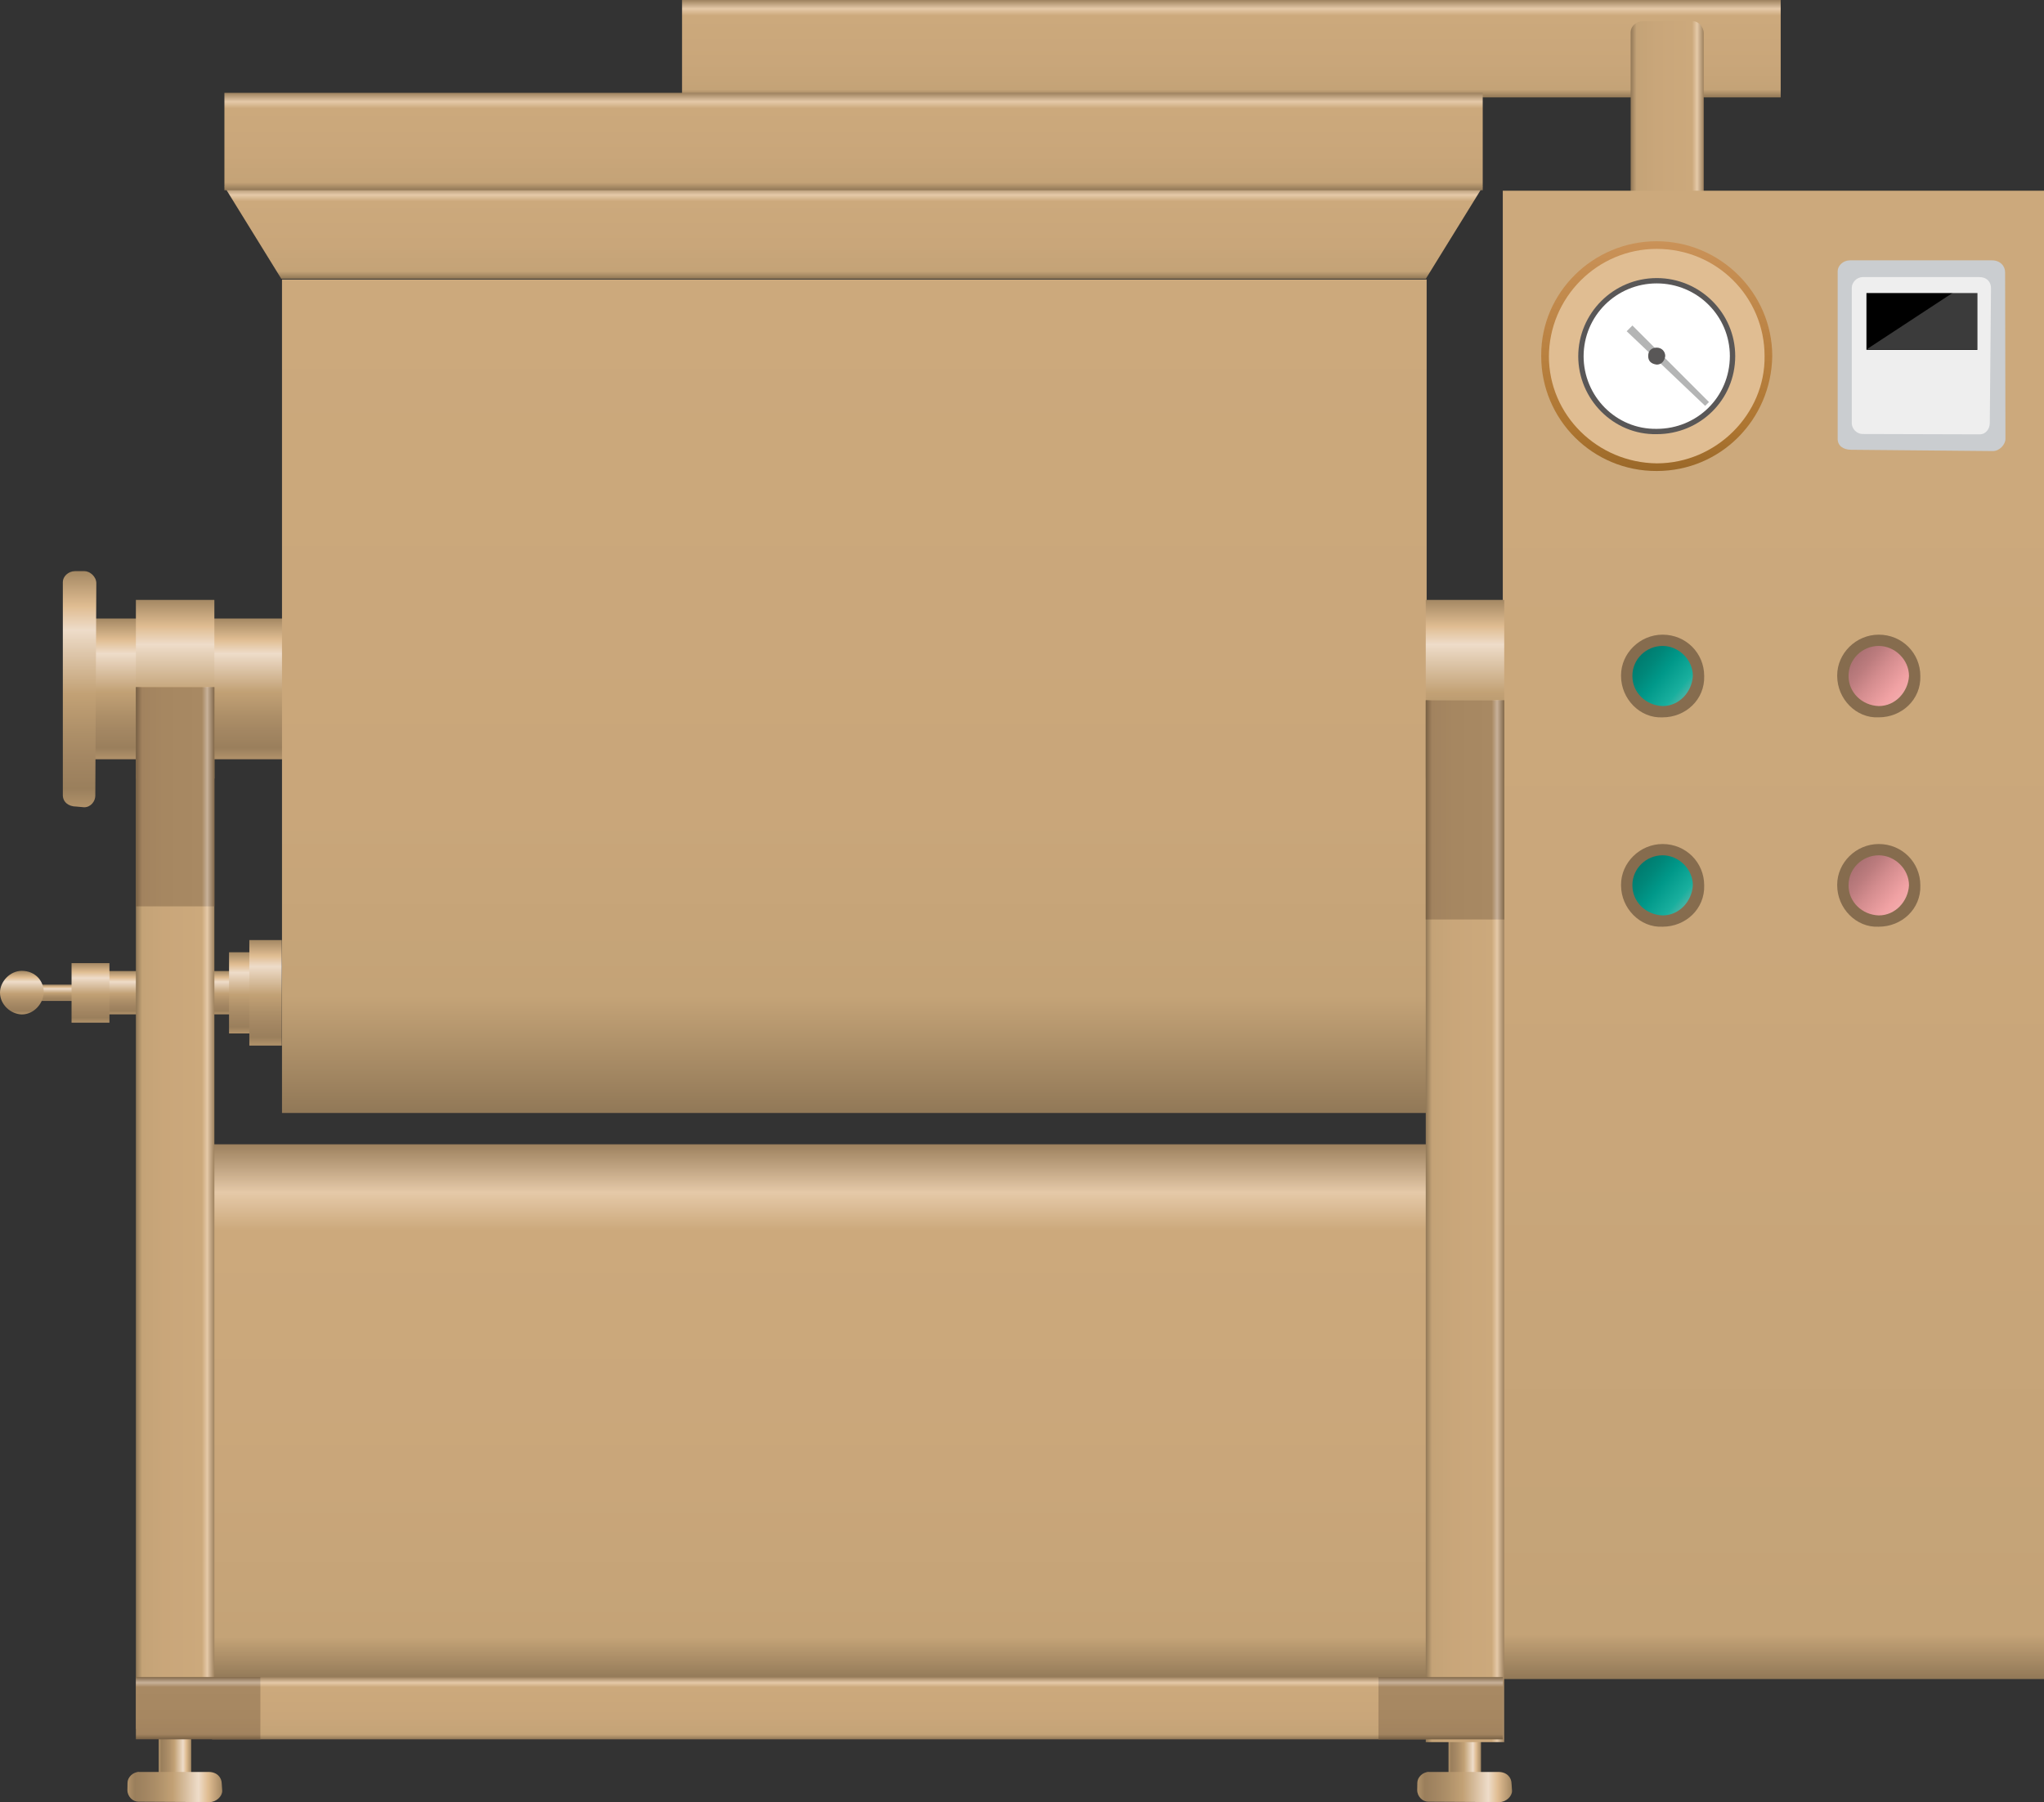 <?xml version="1.0" encoding="utf-8"?>
<!-- Generator: Adobe Illustrator 16.0.0, SVG Export Plug-In . SVG Version: 6.00 Build 0)  -->
<!DOCTYPE svg PUBLIC "-//W3C//DTD SVG 1.1//EN" "http://www.w3.org/Graphics/SVG/1.1/DTD/svg11.dtd">
<svg preserveAspectRatio="none"   version="1.1" id="图层_1" xmlns="http://www.w3.org/2000/svg" xmlns:xlink="http://www.w3.org/1999/xlink" x="0px" y="0px"
	 width="566.515px" height="499.468px" viewBox="0.371 33.715 566.515 499.468"
	 enable-background="new 0.371 33.715 566.515 499.468" xml:space="preserve">
<rect x="0.371" y="33.715" width="566.515" height="499.468" fill="#333333" stroke="none"/>
<g id="surface99">
	
		<linearGradient id="SVGID_1_" gradientUnits="userSpaceOnUse" x1="405.224" y1="201.304" x2="405.224" y2="165.303" gradientTransform="matrix(0.75 0 0 -0.75 37.737 184.691)">
		<stop  offset="0" style="stop-color:#9D815E"/>
		<stop  offset="0.09" style="stop-color:#E5C9A8"/>
		<stop  offset="0.16" style="stop-color:#CCA97C"/>
		<stop  offset="0.64" style="stop-color:#C9A67A"/>
		<stop  offset="0.92" style="stop-color:#C4A377"/>
		<stop  offset="1" style="stop-color:#917857"/>
	</linearGradient>
	<path fill="url(#SVGID_1_)" d="M189.406,33.715h304.5v27h-304.5V33.715z"/>
	
		<linearGradient id="SVGID_2_" gradientUnits="userSpaceOnUse" x1="229.224" y1="167.183" x2="202.224" y2="167.183" gradientTransform="matrix(0.75 0 0 -0.75 300.656 190.565)">
		<stop  offset="0" style="stop-color:#9D815E"/>
		<stop  offset="0.09" style="stop-color:#E5C9A8"/>
		<stop  offset="0.16" style="stop-color:#CCA97C"/>
		<stop  offset="0.64" style="stop-color:#C9A67A"/>
		<stop  offset="0.92" style="stop-color:#C4A377"/>
		<stop  offset="1" style="stop-color:#917857"/>
	</linearGradient>
	<path fill="url(#SVGID_2_)" d="M456.074,39.586h13.5c1.5,0,3,1.504,3,3.355v44.645c0,1.5-1.512,3.184-3.375,3.184l-13.125-0.184
		c-2.25,0-3.75-1.32-3.75-3.176V42.586c0-1.5,1.512-3,3.375-3H456.074z"/>
	
		<linearGradient id="SVGID_3_" gradientUnits="userSpaceOnUse" x1="214.223" y1="193.305" x2="202.223" y2="193.305" gradientTransform="matrix(0.75 0 0 -0.75 250.18 664.052)">
		<stop  offset="0" style="stop-color:#A48863"/>
		<stop  offset="0.15" style="stop-color:#E0BD92"/>
		<stop  offset="0.25" style="stop-color:#EEDCC9"/>
		<stop  offset="0.52" style="stop-color:#C2A175"/>
		<stop  offset="0.69" style="stop-color:#AD8F68"/>
		<stop  offset="0.8" style="stop-color:#A38662"/>
		<stop  offset="0.92" style="stop-color:#9A7F5C"/>
		<stop  offset="1" style="stop-color:#B1926A"/>
	</linearGradient>
	<path fill="url(#SVGID_3_)" d="M401.847,513.074h9v12h-9V513.074z"/>
	
		<linearGradient id="SVGID_4_" gradientUnits="userSpaceOnUse" x1="237.223" y1="195.756" x2="202.176" y2="195.756" gradientTransform="matrix(0.75 0 0 -0.75 241.531 675.805)">
		<stop  offset="0" style="stop-color:#A48863"/>
		<stop  offset="0.15" style="stop-color:#E0BD92"/>
		<stop  offset="0.25" style="stop-color:#EEDCC9"/>
		<stop  offset="0.52" style="stop-color:#C2A175"/>
		<stop  offset="0.69" style="stop-color:#AD8F68"/>
		<stop  offset="0.8" style="stop-color:#A38662"/>
		<stop  offset="0.92" style="stop-color:#9A7F5C"/>
		<stop  offset="1" style="stop-color:#B1926A"/>
	</linearGradient>
	<path fill="url(#SVGID_4_)" d="M396.199,524.828h19.5c2.25,0,3.621,1.465,3.621,3.32l0.129,1.93c0,1.5-1.641,3.105-3.504,3.105
		l-19.746-0.105c-1.5,0-3.035-1.398-3.035-3.25l0.035-2c0-1.5,1.477-3.035,3.34-3.035L396.199,524.828z"/>
	
		<linearGradient id="SVGID_5_" gradientUnits="userSpaceOnUse" x1="214.227" y1="193.305" x2="202.227" y2="193.305" gradientTransform="matrix(0.75 0 0 -0.75 -107.307 664.052)">
		<stop  offset="0" style="stop-color:#A48863"/>
		<stop  offset="0.15" style="stop-color:#E0BD92"/>
		<stop  offset="0.25" style="stop-color:#EEDCC9"/>
		<stop  offset="0.52" style="stop-color:#C2A175"/>
		<stop  offset="0.69" style="stop-color:#AD8F68"/>
		<stop  offset="0.8" style="stop-color:#A38662"/>
		<stop  offset="0.92" style="stop-color:#9A7F5C"/>
		<stop  offset="1" style="stop-color:#B1926A"/>
	</linearGradient>
	<path fill="url(#SVGID_5_)" d="M44.363,513.074h9v12h-9V513.074z"/>
	
		<linearGradient id="SVGID_6_" gradientUnits="userSpaceOnUse" x1="237.227" y1="195.756" x2="202.18" y2="195.756" gradientTransform="matrix(0.75 0 0 -0.75 -115.955 675.805)">
		<stop  offset="0" style="stop-color:#A48863"/>
		<stop  offset="0.15" style="stop-color:#E0BD92"/>
		<stop  offset="0.25" style="stop-color:#EEDCC9"/>
		<stop  offset="0.52" style="stop-color:#C2A175"/>
		<stop  offset="0.69" style="stop-color:#AD8F68"/>
		<stop  offset="0.8" style="stop-color:#A38662"/>
		<stop  offset="0.92" style="stop-color:#9A7F5C"/>
		<stop  offset="1" style="stop-color:#B1926A"/>
	</linearGradient>
	<path fill="url(#SVGID_6_)" d="M38.715,524.828h19.5c2.25,0,3.621,1.465,3.621,3.32l0.129,1.93c0,1.5-1.641,3.105-3.504,3.105
		l-19.746-0.105c-1.5,0-3.035-1.398-3.035-3.25l0.035-2c0-1.5,1.477-3.035,3.34-3.035L38.715,524.828z"/>
	
		<linearGradient id="SVGID_7_" gradientUnits="userSpaceOnUse" x1="210.724" y1="201.304" x2="210.724" y2="195.304" gradientTransform="matrix(0.75 0 0 -0.75 -141.648 457.587)">
		<stop  offset="0" style="stop-color:#A48863"/>
		<stop  offset="0.15" style="stop-color:#E0BD92"/>
		<stop  offset="0.25" style="stop-color:#EEDCC9"/>
		<stop  offset="0.52" style="stop-color:#C2A175"/>
		<stop  offset="0.69" style="stop-color:#AD8F68"/>
		<stop  offset="0.8" style="stop-color:#A38662"/>
		<stop  offset="0.92" style="stop-color:#9A7F5C"/>
		<stop  offset="1" style="stop-color:#B1926A"/>
	</linearGradient>
	<path fill="url(#SVGID_7_)" d="M22.77,306.609H10.02v4.5h12.75V306.609z"/>
	
		<linearGradient id="SVGID_8_" gradientUnits="userSpaceOnUse" x1="230.227" y1="201.304" x2="230.227" y2="185.304" gradientTransform="matrix(0.75 0 0 -0.75 -128.092 453.824)">
		<stop  offset="0" style="stop-color:#A48863"/>
		<stop  offset="0.15" style="stop-color:#E0BD92"/>
		<stop  offset="0.25" style="stop-color:#EEDCC9"/>
		<stop  offset="0.52" style="stop-color:#C2A175"/>
		<stop  offset="0.69" style="stop-color:#AD8F68"/>
		<stop  offset="0.8" style="stop-color:#A38662"/>
		<stop  offset="0.92" style="stop-color:#9A7F5C"/>
		<stop  offset="1" style="stop-color:#B1926A"/>
	</linearGradient>
	<path fill="url(#SVGID_8_)" d="M65.578,302.847h-42v12h42V302.847z"/>
	
		<linearGradient id="SVGID_9_" gradientUnits="userSpaceOnUse" x1="206.225" y1="201.306" x2="206.225" y2="171.306" gradientTransform="matrix(0.75 0 0 -0.75 -87.817 448.623)">
		<stop  offset="0" style="stop-color:#A48863"/>
		<stop  offset="0.15" style="stop-color:#E0BD92"/>
		<stop  offset="0.25" style="stop-color:#EEDCC9"/>
		<stop  offset="0.52" style="stop-color:#C2A175"/>
		<stop  offset="0.69" style="stop-color:#AD8F68"/>
		<stop  offset="0.8" style="stop-color:#A38662"/>
		<stop  offset="0.92" style="stop-color:#9A7F5C"/>
		<stop  offset="1" style="stop-color:#B1926A"/>
	</linearGradient>
	<path fill="url(#SVGID_9_)" d="M69.852,297.644h-6v22.5h6V297.644z"/>
	
		<linearGradient id="SVGID_10_" gradientUnits="userSpaceOnUse" x1="463.726" y1="201.304" x2="463.726" y2="149.304" gradientTransform="matrix(0.75 0 0 -0.75 -127.135 356.123)">
		<stop  offset="0" style="stop-color:#A48863"/>
		<stop  offset="0.15" style="stop-color:#E0BD92"/>
		<stop  offset="0.25" style="stop-color:#EEDCC9"/>
		<stop  offset="0.52" style="stop-color:#C2A175"/>
		<stop  offset="0.69" style="stop-color:#AD8F68"/>
		<stop  offset="0.8" style="stop-color:#A38662"/>
		<stop  offset="0.92" style="stop-color:#9A7F5C"/>
		<stop  offset="1" style="stop-color:#B1926A"/>
	</linearGradient>
	<path fill="url(#SVGID_10_)" d="M24.535,205.145h392.25v39H24.535V205.145z"/>
	
		<linearGradient id="SVGID_11_" gradientUnits="userSpaceOnUse" x1="302.225" y1="201.303" x2="302.225" y2="-348.697" gradientTransform="matrix(0.75 0 0 -0.75 265.218 237.551)">
		<stop  offset="0.16" style="stop-color:#CCA97C"/>
		<stop  offset="0.64" style="stop-color:#C9A67A"/>
		<stop  offset="0.97" style="stop-color:#C4A377"/>
		<stop  offset="1" style="stop-color:#917857"/>
	</linearGradient>
	<path fill="url(#SVGID_11_)" d="M416.886,86.574h150v412.5h-150V86.574z"/>
	
		<linearGradient id="SVGID_12_" gradientUnits="userSpaceOnUse" x1="413.724" y1="201.304" x2="413.724" y2="-106.695" gradientTransform="matrix(0.75 0 0 -0.75 -73.138 262.162)">
		<stop  offset="0" style="stop-color:#CCA97C"/>
		<stop  offset="0.64" style="stop-color:#C9A67A"/>
		<stop  offset="0.86" style="stop-color:#C4A377"/>
		<stop  offset="1" style="stop-color:#917857"/>
	</linearGradient>
	<path fill="url(#SVGID_12_)" d="M78.531,111.184h317.25v231H78.531V111.184z"/>
	
		<linearGradient id="SVGID_13_" gradientUnits="userSpaceOnUse" x1="426.723" y1="201.305" x2="426.723" y2="3.305" gradientTransform="matrix(0.75 0 0 -0.75 -92.535 501.846)">
		<stop  offset="0" style="stop-color:#9D815E"/>
		<stop  offset="0.09" style="stop-color:#E5C9A8"/>
		<stop  offset="0.16" style="stop-color:#CCA97C"/>
		<stop  offset="0.64" style="stop-color:#C9A67A"/>
		<stop  offset="0.92" style="stop-color:#C4A377"/>
		<stop  offset="1" style="stop-color:#917857"/>
	</linearGradient>
	<path fill="url(#SVGID_13_)" d="M59.133,350.867h336.75v148.5H59.133V350.867z"/>
	
		<linearGradient id="SVGID_14_" gradientUnits="userSpaceOnUse" x1="430.728" y1="201.302" x2="430.728" y2="178.302" gradientTransform="matrix(0.75 0 0 -0.75 -92.534 649.515)">
		<stop  offset="0" style="stop-color:#9D815E"/>
		<stop  offset="0.09" style="stop-color:#E5C9A8"/>
		<stop  offset="0.16" style="stop-color:#CCA97C"/>
		<stop  offset="0.64" style="stop-color:#C9A67A"/>
		<stop  offset="0.92" style="stop-color:#C4A377"/>
		<stop  offset="1" style="stop-color:#917857"/>
	</linearGradient>
	<path fill="url(#SVGID_14_)" d="M59.137,498.539h342.75v17.25H59.137V498.539z"/>
	
		<linearGradient id="SVGID_15_" gradientUnits="userSpaceOnUse" x1="216.727" y1="201.305" x2="216.727" y2="135.305" gradientTransform="matrix(0.75 0 0 -0.75 -113.635 350.959)">
		<stop  offset="0" style="stop-color:#A48863"/>
		<stop  offset="0.15" style="stop-color:#E0BD92"/>
		<stop  offset="0.25" style="stop-color:#EEDCC9"/>
		<stop  offset="0.52" style="stop-color:#C2A175"/>
		<stop  offset="0.69" style="stop-color:#AD8F68"/>
		<stop  offset="0.8" style="stop-color:#A38662"/>
		<stop  offset="0.92" style="stop-color:#9A7F5C"/>
		<stop  offset="1" style="stop-color:#B1926A"/>
	</linearGradient>
	<path fill="url(#SVGID_15_)" d="M38.035,199.98h21.75v49.5h-21.75V199.98z"/>
	
		<linearGradient id="SVGID_16_" gradientUnits="userSpaceOnUse" x1="208.415" y1="201.303" x2="208.415" y2="114.042" gradientTransform="matrix(0.75 0 0 -0.75 -133.885 342.988)">
		<stop  offset="0" style="stop-color:#A48863"/>
		<stop  offset="0.15" style="stop-color:#E0BD92"/>
		<stop  offset="0.25" style="stop-color:#EEDCC9"/>
		<stop  offset="0.52" style="stop-color:#C2A175"/>
		<stop  offset="0.69" style="stop-color:#AD8F68"/>
		<stop  offset="0.8" style="stop-color:#A38662"/>
		<stop  offset="0.92" style="stop-color:#9A7F5C"/>
		<stop  offset="1" style="stop-color:#B1926A"/>
	</linearGradient>
	<path fill="url(#SVGID_16_)" d="M21.535,192.012h2.25c1.5,0,3.281,1.5,3.281,3.355l-0.281,58.895c0,1.5-1.23,3.195-3.094,3.195
		l-2.156-0.195c-2.25,0-3.75-1.309-3.75-3.164v-59.086c0-1.5,1.508-3,3.375-3H21.535z"/>
	
		<linearGradient id="SVGID_17_" gradientUnits="userSpaceOnUse" x1="231.227" y1="8.801" x2="202.227" y2="8.801" gradientTransform="matrix(0.75 0 0 -0.75 -113.635 375.151)">
		<stop  offset="0" style="stop-color:#9D815E"/>
		<stop  offset="0.09" style="stop-color:#E5C9A8"/>
		<stop  offset="0.16" style="stop-color:#CCA97C"/>
		<stop  offset="0.64" style="stop-color:#C9A67A"/>
		<stop  offset="0.92" style="stop-color:#C4A377"/>
		<stop  offset="1" style="stop-color:#917857"/>
	</linearGradient>
	<path fill="url(#SVGID_17_)" d="M38.035,224.176h21.75v288.75h-21.75V224.176z"/>
	
		<linearGradient id="SVGID_18_" gradientUnits="userSpaceOnUse" x1="434.723" y1="201.305" x2="434.723" y2="167.305" gradientTransform="matrix(0.75 0 0 -0.75 -89.098 236.432)">
		<stop  offset="0" style="stop-color:#9D815E"/>
		<stop  offset="0.09" style="stop-color:#E5C9A8"/>
		<stop  offset="0.16" style="stop-color:#CCA97C"/>
		<stop  offset="0.64" style="stop-color:#C9A67A"/>
		<stop  offset="0.92" style="stop-color:#C4A377"/>
		<stop  offset="1" style="stop-color:#917857"/>
	</linearGradient>
	<path fill="url(#SVGID_18_)" d="M62.57,85.453h348.75l-15.75,25.5H78.32L62.57,85.453z"/>
	
		<linearGradient id="SVGID_19_" gradientUnits="userSpaceOnUse" x1="225.228" y1="201.304" x2="225.228" y2="178.304" gradientTransform="matrix(0.75 0 0 -0.75 -113.635 649.504)">
		<stop  offset="0" style="stop-color:#81684A"/>
		<stop  offset="0.09" style="stop-color:#C8B199"/>
		<stop  offset="0.16" style="stop-color:#A88963"/>
		<stop  offset="0.64" style="stop-color:#A68761"/>
		<stop  offset="0.92" style="stop-color:#A2835F"/>
		<stop  offset="1" style="stop-color:#776044"/>
	</linearGradient>
	<path fill="url(#SVGID_19_)" d="M38.035,498.527h34.5v17.25h-34.5V498.527z"/>
	
		<linearGradient id="SVGID_20_" gradientUnits="userSpaceOnUse" x1="216.725" y1="201.305" x2="216.725" y2="135.305" gradientTransform="matrix(0.75 0 0 -0.75 243.866 350.959)">
		<stop  offset="0" style="stop-color:#A48863"/>
		<stop  offset="0.15" style="stop-color:#E0BD92"/>
		<stop  offset="0.25" style="stop-color:#EEDCC9"/>
		<stop  offset="0.52" style="stop-color:#C2A175"/>
		<stop  offset="0.69" style="stop-color:#AD8F68"/>
		<stop  offset="0.8" style="stop-color:#A38662"/>
		<stop  offset="0.92" style="stop-color:#9A7F5C"/>
		<stop  offset="1" style="stop-color:#B1926A"/>
	</linearGradient>
	<path fill="url(#SVGID_20_)" d="M395.535,199.98h21.75v49.5h-21.75V199.98z"/>
	
		<linearGradient id="SVGID_21_" gradientUnits="userSpaceOnUse" x1="231.225" y1="8.805" x2="202.225" y2="8.805" gradientTransform="matrix(0.75 0 0 -0.75 243.866 378.787)">
		<stop  offset="0" style="stop-color:#9D815E"/>
		<stop  offset="0.09" style="stop-color:#E5C9A8"/>
		<stop  offset="0.16" style="stop-color:#CCA97C"/>
		<stop  offset="0.64" style="stop-color:#C9A67A"/>
		<stop  offset="0.92" style="stop-color:#C4A377"/>
		<stop  offset="1" style="stop-color:#917857"/>
	</linearGradient>
	<path fill="url(#SVGID_21_)" d="M395.535,227.809h21.75v288.75h-21.75V227.809z"/>
	
		<linearGradient id="SVGID_22_" gradientUnits="userSpaceOnUse" x1="225.226" y1="201.307" x2="225.226" y2="178.307" gradientTransform="matrix(0.75 0 0 -0.75 230.757 649.515)">
		<stop  offset="0" style="stop-color:#81684A"/>
		<stop  offset="0.09" style="stop-color:#C8B199"/>
		<stop  offset="0.16" style="stop-color:#A88963"/>
		<stop  offset="0.64" style="stop-color:#A68761"/>
		<stop  offset="0.92" style="stop-color:#A2835F"/>
		<stop  offset="1" style="stop-color:#776044"/>
	</linearGradient>
	<path fill="url(#SVGID_22_)" d="M382.425,498.535h34.5v17.25h-34.5V498.535z"/>
	
		<linearGradient id="SVGID_23_" gradientUnits="userSpaceOnUse" x1="434.723" y1="201.302" x2="434.723" y2="165.302" gradientTransform="matrix(0.75 0 0 -0.75 -89.098 210.422)">
		<stop  offset="0" style="stop-color:#9D815E"/>
		<stop  offset="0.09" style="stop-color:#E5C9A8"/>
		<stop  offset="0.16" style="stop-color:#CCA97C"/>
		<stop  offset="0.64" style="stop-color:#C9A67A"/>
		<stop  offset="0.92" style="stop-color:#C4A377"/>
		<stop  offset="1" style="stop-color:#917857"/>
	</linearGradient>
	<path fill="url(#SVGID_23_)" d="M62.57,59.445h348.75v27H62.57V59.445z"/>
	
		<linearGradient id="SVGID_24_" gradientUnits="userSpaceOnUse" x1="231.227" y1="160.803" x2="202.227" y2="160.803" gradientTransform="matrix(0.75 0 0 -0.75 -113.635 375.148)">
		<stop  offset="0" style="stop-color:#81684A"/>
		<stop  offset="0.09" style="stop-color:#C8B199"/>
		<stop  offset="0.16" style="stop-color:#A88963"/>
		<stop  offset="0.64" style="stop-color:#A68761"/>
		<stop  offset="0.92" style="stop-color:#A2835F"/>
		<stop  offset="1" style="stop-color:#776044"/>
	</linearGradient>
	<path fill="url(#SVGID_24_)" d="M38.035,224.172h21.75v60.75h-21.75V224.172z"/>
	
		<linearGradient id="SVGID_25_" gradientUnits="userSpaceOnUse" x1="231.225" y1="160.805" x2="202.225" y2="160.805" gradientTransform="matrix(0.75 0 0 -0.75 243.866 378.786)">
		<stop  offset="0" style="stop-color:#81684A"/>
		<stop  offset="0.09" style="stop-color:#C8B199"/>
		<stop  offset="0.16" style="stop-color:#A88963"/>
		<stop  offset="0.64" style="stop-color:#A68761"/>
		<stop  offset="0.92" style="stop-color:#A2835F"/>
		<stop  offset="1" style="stop-color:#776044"/>
	</linearGradient>
	<path fill="url(#SVGID_25_)" d="M395.535,227.809h21.75v60.75h-21.75V227.809z"/>
	
		<linearGradient id="SVGID_26_" gradientUnits="userSpaceOnUse" x1="208.223" y1="201.304" x2="208.223" y2="162.304" gradientTransform="matrix(0.75 0 0 -0.75 -82.191 445.239)">
		<stop  offset="0" style="stop-color:#A48863"/>
		<stop  offset="0.15" style="stop-color:#E0BD92"/>
		<stop  offset="0.25" style="stop-color:#EEDCC9"/>
		<stop  offset="0.52" style="stop-color:#C2A175"/>
		<stop  offset="0.69" style="stop-color:#AD8F68"/>
		<stop  offset="0.8" style="stop-color:#A38662"/>
		<stop  offset="0.92" style="stop-color:#9A7F5C"/>
		<stop  offset="1" style="stop-color:#B1926A"/>
	</linearGradient>
	<path fill="url(#SVGID_26_)" d="M78.477,294.261h-9v29.25h9V294.261z"/>
	
		<linearGradient id="SVGID_27_" gradientUnits="userSpaceOnUse" x1="209.227" y1="201.305" x2="209.227" y2="179.305" gradientTransform="matrix(0.75 0 0 -0.75 -131.467 451.631)">
		<stop  offset="0" style="stop-color:#A48863"/>
		<stop  offset="0.15" style="stop-color:#E0BD92"/>
		<stop  offset="0.25" style="stop-color:#EEDCC9"/>
		<stop  offset="0.52" style="stop-color:#C2A175"/>
		<stop  offset="0.69" style="stop-color:#AD8F68"/>
		<stop  offset="0.8" style="stop-color:#A38662"/>
		<stop  offset="0.92" style="stop-color:#9A7F5C"/>
		<stop  offset="1" style="stop-color:#B1926A"/>
	</linearGradient>
	<path fill="url(#SVGID_27_)" d="M30.703,300.652h-10.5v16.5h10.5V300.652z"/>
	
		<linearGradient id="SVGID_28_" gradientUnits="userSpaceOnUse" x1="210.32" y1="201.358" x2="210.32" y2="185.249" gradientTransform="matrix(0.75 0 0 -0.75 -151.298 453.808)">
		<stop  offset="0" style="stop-color:#A48863"/>
		<stop  offset="0.15" style="stop-color:#E0BD92"/>
		<stop  offset="0.25" style="stop-color:#EEDCC9"/>
		<stop  offset="0.52" style="stop-color:#C2A175"/>
		<stop  offset="0.69" style="stop-color:#AD8F68"/>
		<stop  offset="0.8" style="stop-color:#A38662"/>
		<stop  offset="0.92" style="stop-color:#9A7F5C"/>
		<stop  offset="1" style="stop-color:#B1926A"/>
	</linearGradient>
	<path fill="url(#SVGID_28_)" d="M0.371,308.832c0-3,2.707-6.043,6.063-6.043c3.688,0.043,6.078,2.703,6.078,6.039
		c-0.141,3.004-2.723,6.043-6.078,6.043c-3.063-0.039-6.063-2.707-6.063-6.043V308.832z"/>
	<path fill="#866C4E" d="M449.66,220.867c0-6,5.156-11.25,11.523-11.25c6.477,0,11.523,5.129,11.523,11.457
		c0.203,6.543-5.164,11.461-11.523,11.461c-6.273,0.332-11.523-5.137-11.523-11.461V220.867z"/>
	
		<linearGradient id="SVGID_29_" gradientUnits="userSpaceOnUse" x1="225.414" y1="180.098" x2="201.364" y2="200.278" gradientTransform="matrix(0.75 0 0 -0.75 301.137 363.722)">
		<stop  offset="0" style="stop-color:#008073"/>
		<stop  offset="0.15" style="stop-color:#45B4A5"/>
		<stop  offset="0.25" style="stop-color:#19AF9E"/>
		<stop  offset="0.52" style="stop-color:#009889"/>
		<stop  offset="0.69" style="stop-color:#008779"/>
		<stop  offset="0.8" style="stop-color:#007F72"/>
		<stop  offset="0.92" style="stop-color:#00786B"/>
		<stop  offset="1" style="stop-color:#008A7C"/>
	</linearGradient>
	<path fill="url(#SVGID_29_)" d="M452.804,220.992c0-4.5,3.75-8.25,8.379-8.25c4.371,0,8.379,3.73,8.379,8.332
		c-0.258,4.418-3.758,8.332-8.379,8.332c-4.629-0.164-8.379-3.734-8.379-8.332V220.992z"/>
	<path fill="#866C4E" d="M509.57,220.867c0-6,5.156-11.25,11.52-11.25c6.48,0,11.523,5.129,11.523,11.457
		c0.207,6.543-5.164,11.457-11.523,11.457c-6.27,0.336-11.52-5.133-11.52-11.457V220.867z"/>
	
		<linearGradient id="SVGID_30_" gradientUnits="userSpaceOnUse" x1="225.415" y1="180.099" x2="201.365" y2="200.279" gradientTransform="matrix(0.75 0 0 -0.75 361.044 363.722)">
		<stop  offset="0" style="stop-color:#B37678"/>
		<stop  offset="0.15" style="stop-color:#F2A9AA"/>
		<stop  offset="0.25" style="stop-color:#F1A2A4"/>
		<stop  offset="0.52" style="stop-color:#D38C8E"/>
		<stop  offset="0.69" style="stop-color:#BC7C7E"/>
		<stop  offset="0.8" style="stop-color:#B17577"/>
		<stop  offset="0.92" style="stop-color:#A76E70"/>
		<stop  offset="1" style="stop-color:#C07F81"/>
	</linearGradient>
	<path fill="url(#SVGID_30_)" d="M512.714,220.992c0-4.5,3.75-8.25,8.375-8.25c4.375,0,8.379,3.73,8.379,8.332
		c-0.254,4.418-3.754,8.332-8.379,8.332c-4.625-0.164-8.375-3.734-8.375-8.332V220.992z"/>
	<path fill="#866C4E" d="M449.66,278.891c0-6,5.156-11.25,11.523-11.25c6.477,0,11.523,5.129,11.523,11.457
		c0.203,6.542-5.164,11.46-11.523,11.46c-6.273,0.332-11.523-5.137-11.523-11.46V278.891z"/>
	
		<linearGradient id="SVGID_31_" gradientUnits="userSpaceOnUse" x1="225.414" y1="180.098" x2="201.364" y2="200.278" gradientTransform="matrix(0.75 0 0 -0.75 301.137 421.746)">
		<stop  offset="0" style="stop-color:#008073"/>
		<stop  offset="0.15" style="stop-color:#45B4A5"/>
		<stop  offset="0.25" style="stop-color:#19AF9E"/>
		<stop  offset="0.52" style="stop-color:#009889"/>
		<stop  offset="0.69" style="stop-color:#008779"/>
		<stop  offset="0.8" style="stop-color:#007F72"/>
		<stop  offset="0.92" style="stop-color:#00786B"/>
		<stop  offset="1" style="stop-color:#008A7C"/>
	</linearGradient>
	<path fill="url(#SVGID_31_)" d="M452.804,279.02c0-4.5,3.75-8.25,8.379-8.25c4.371,0,8.379,3.727,8.379,8.328
		c-0.258,4.422-3.758,8.332-8.379,8.332c-4.629-0.16-8.379-3.734-8.379-8.332V279.02z"/>
	<path fill="#866C4E" d="M509.57,278.891c0-6,5.156-11.25,11.52-11.25c6.48,0,11.523,5.129,11.523,11.457
		c0.207,6.542-5.164,11.46-11.523,11.46c-6.27,0.332-11.52-5.137-11.52-11.46V278.891z"/>
	
		<linearGradient id="SVGID_32_" gradientUnits="userSpaceOnUse" x1="225.414" y1="180.099" x2="201.365" y2="200.279" gradientTransform="matrix(0.75 0 0 -0.75 361.044 421.746)">
		<stop  offset="0" style="stop-color:#B37678"/>
		<stop  offset="0.15" style="stop-color:#F2A9AA"/>
		<stop  offset="0.25" style="stop-color:#F1A2A4"/>
		<stop  offset="0.52" style="stop-color:#D38C8E"/>
		<stop  offset="0.69" style="stop-color:#BC7C7E"/>
		<stop  offset="0.8" style="stop-color:#B17577"/>
		<stop  offset="0.92" style="stop-color:#A76E70"/>
		<stop  offset="1" style="stop-color:#C07F81"/>
	</linearGradient>
	<path fill="url(#SVGID_32_)" d="M512.714,279.02c0-4.5,3.75-8.25,8.375-8.25c4.375,0,8.379,3.727,8.379,8.328
		c-0.254,4.422-3.754,8.332-8.379,8.332c-4.625-0.16-8.375-3.734-8.375-8.332V279.02z"/>
	<path fill="#CACDD0" d="M513.449,105.871h39c2.25,0,3.66,1.504,3.66,3.355l0.09,46.145c0,1.5-1.602,3.359-3.465,3.359
		l-39.285-0.359c-2.25,0-3.75-1.145-3.75-2.996v-46.504c0-1.5,1.512-3,3.375-3H513.449z"/>
	<path fill="#EEEEEE" d="M516.609,110.504h32.25c2.25,0,3.34,1.387,3.34,3.094l-0.34,37.406c0,1.5-1.055,3.09-2.773,3.09
		l-32.477-0.09c-1.5,0-3-1.324-3-3.035v-37.465c0-1.5,1.359-3,3.078-3H516.609z"/>
	<path d="M517.675,114.934h30.75v15.75h-30.75V114.934z"/>
	<path fill="#FFFFFF" fill-opacity="0.231" d="M541.675,114.82h6.75v15.75h-30.75L541.675,114.82z"/>
	
		<linearGradient id="SVGID_33_" gradientUnits="userSpaceOnUse" x1="244.913" y1="201.306" x2="244.913" y2="116.405" gradientTransform="matrix(0.75 0 0 -0.75 275.865 251.558)">
		<stop  offset="0" style="stop-color:#CA9258"/>
		<stop  offset="0.82" style="stop-color:#AD7530"/>
		<stop  offset="1" style="stop-color:#9A6829"/>
	</linearGradient>
	<path fill="url(#SVGID_33_)" d="M427.535,132.078c0-17.25,14.328-31.5,32.016-31.5c17.484,0,32.016,14.25,32.016,31.84
		c-0.281,17.66-14.352,31.836-32.016,31.836c-17.766,0.074-32.016-14.27-32.016-31.836V132.078z"/>
	<path fill="#E0BD92" d="M429.664,132.695c0-16.5,13.375-30,29.887-30c16.613,0,29.891,13.301,29.891,29.723
		c0.223,16.027-13.398,29.719-29.891,29.719c-16.387-0.191-29.887-13.32-29.887-29.719V132.695z"/>
	<path fill="#595757" d="M437.796,132.535c0-12,9.738-21.75,21.754-21.75c11.996,0,21.754,9.684,21.754,21.633
		c-0.008,12.117-9.75,21.629-21.754,21.629c-12.004,0.238-21.754-9.695-21.754-21.629V132.535z"/>
	<path fill="#FFFFFF" d="M439.281,132.512c0-11.25,9.07-20.25,20.27-20.25c11.23,0,20.27,9.02,20.27,20.156
		c-0.039,11.344-9.086,20.156-20.27,20.156c-11.27,0.188-20.27-9.035-20.27-20.156V132.512z"/>
	<path fill="#B4B5B5" d="M451.222,125.52l1.594-1.59l21.211,21.215l-1.059,1.059L451.222,125.52z"/>
	<path fill="#595757" d="M457.187,132.316c0-1.5,1.059-2.25,2.363-2.25c1.387,0,2.363,1.051,2.363,2.352
		c-0.227,1.398-1.059,2.348-2.363,2.348c-1.613-0.199-2.363-1.051-2.363-2.348V132.316z"/>
</g>
</svg>

